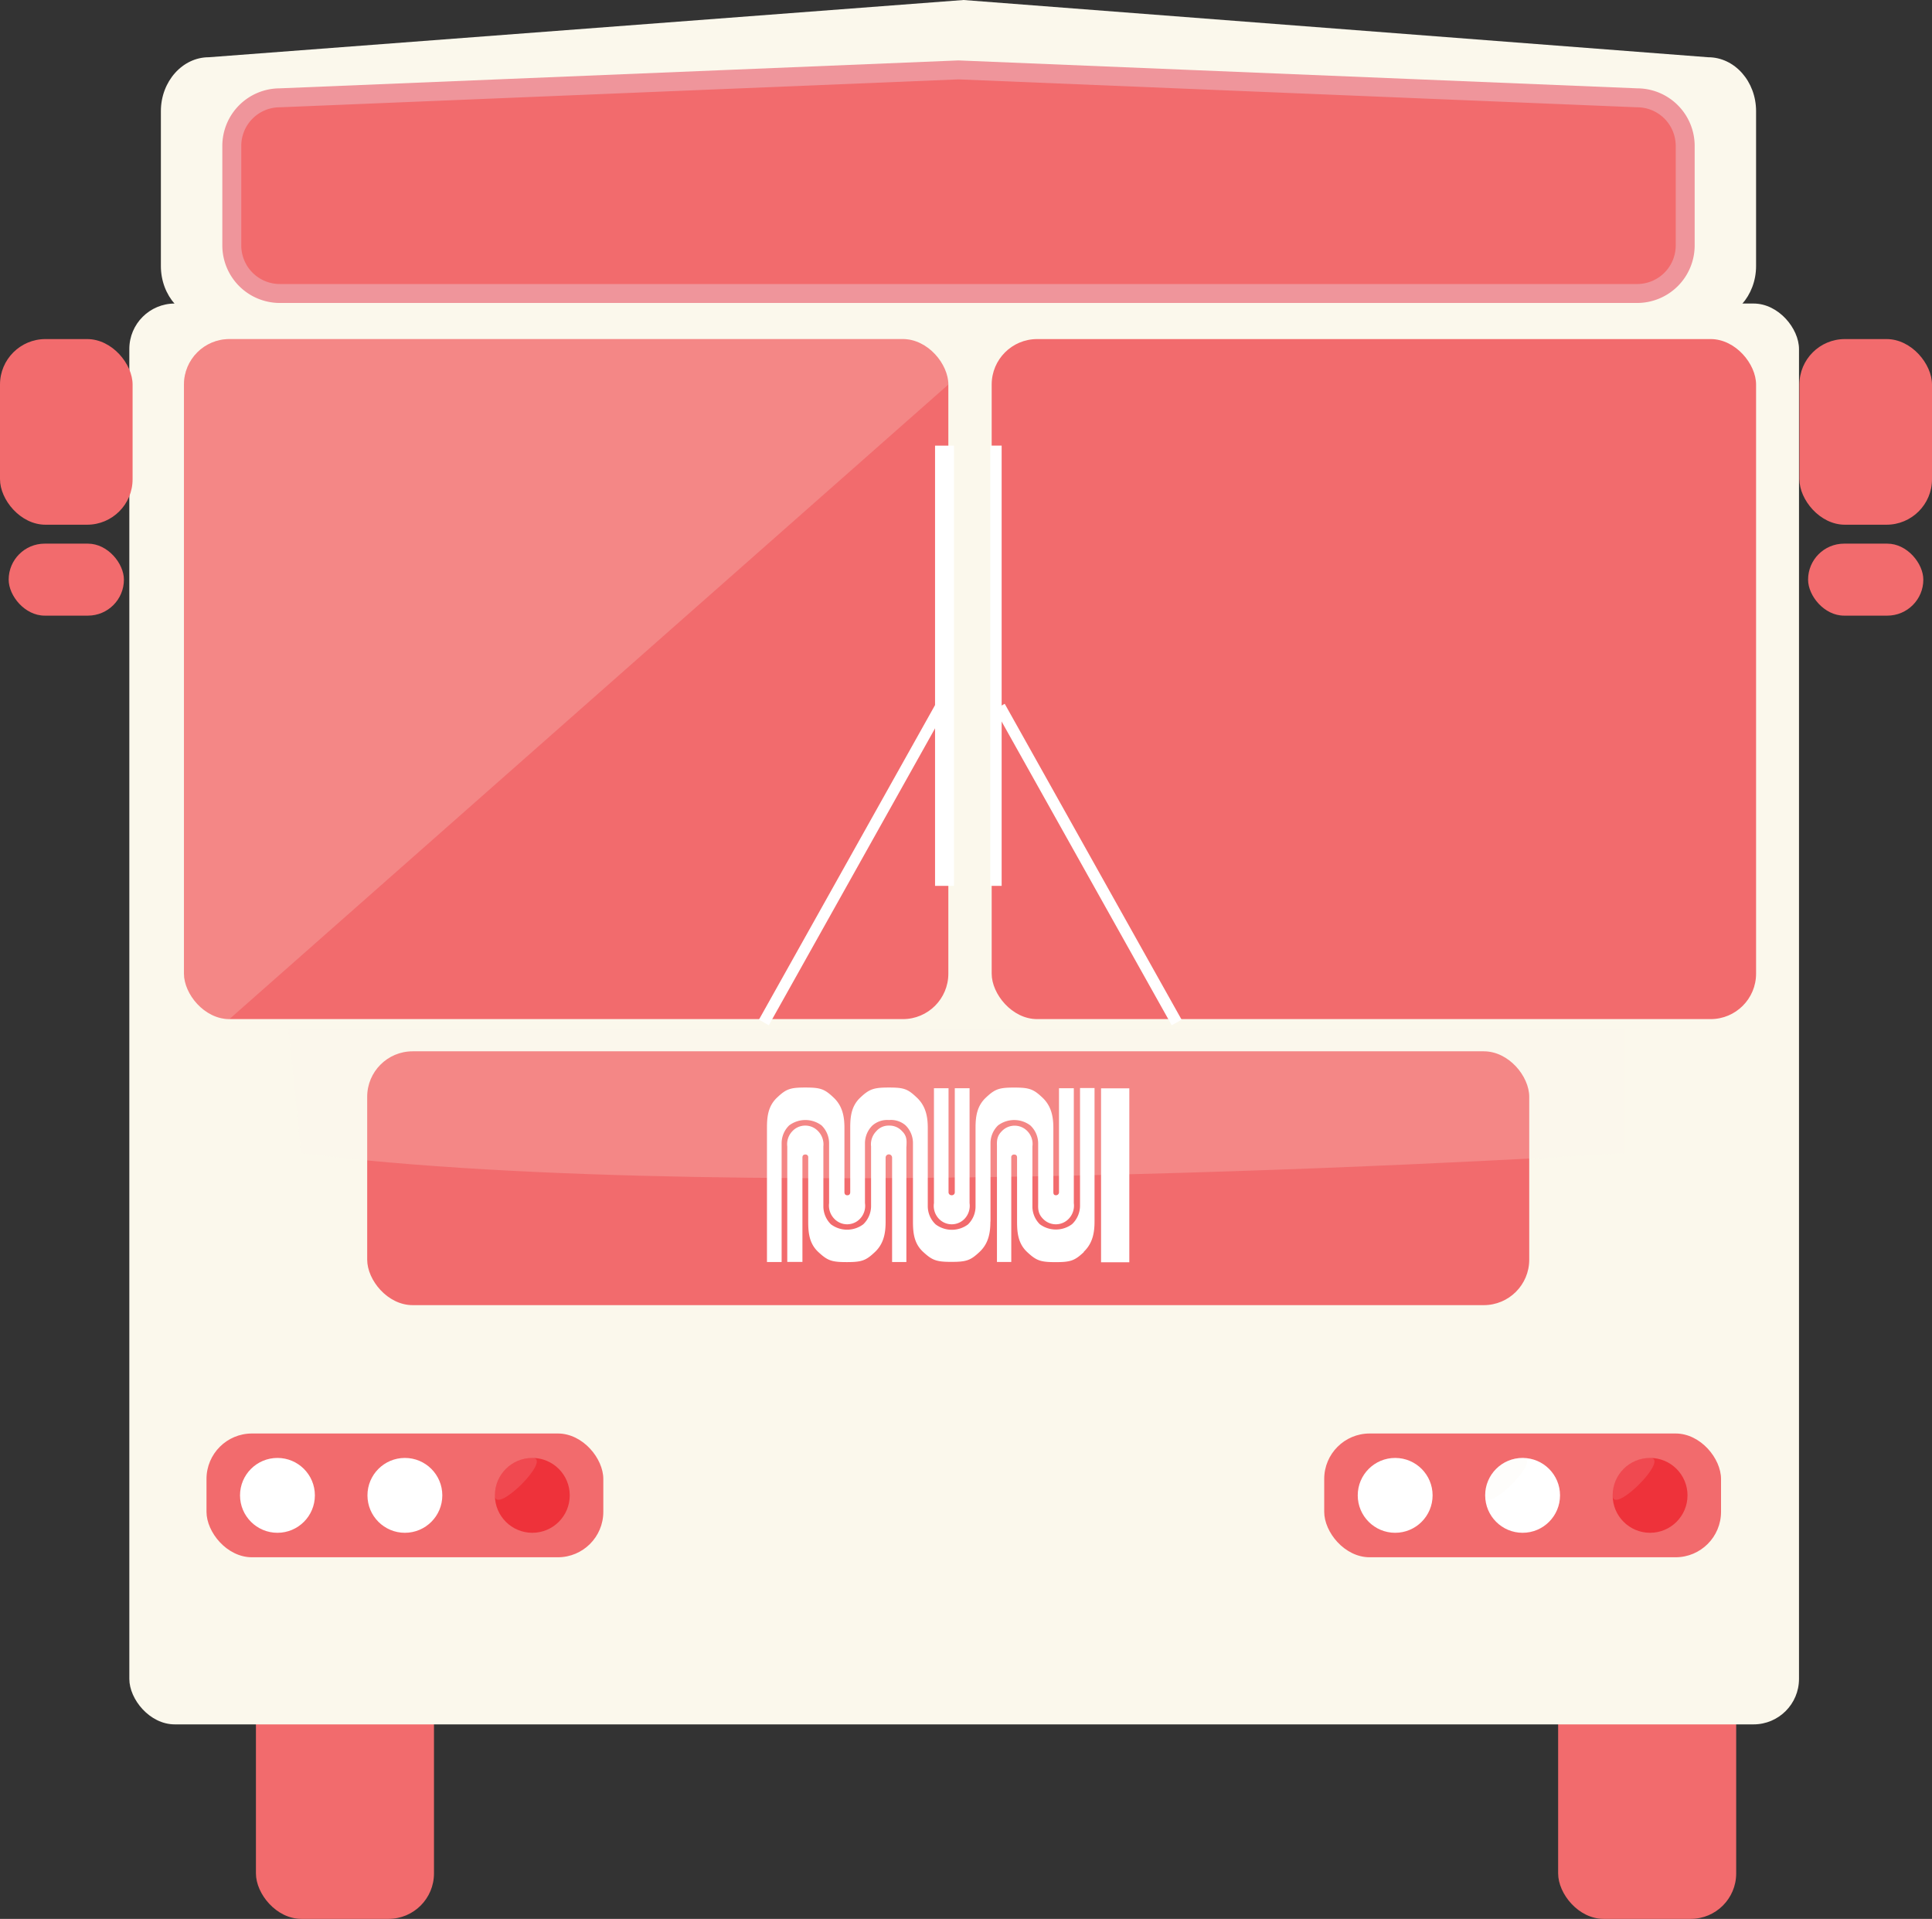 <svg id="Layer_1" data-name="Layer 1" xmlns="http://www.w3.org/2000/svg" viewBox="0 0 510 506.5"><rect x="0" y="0" width="510" height="506.5" fill="#333333" stroke="none"/><defs><style>.cls-1,.cls-3{fill:#f26b6d;}.cls-2,.cls-7{fill:#fbf8ec;}.cls-3{stroke:#ef959b;}.cls-3,.cls-4,.cls-8,.cls-9{stroke-miterlimit:10;}.cls-3,.cls-8{stroke-width:5px;}.cls-4{fill:#231f20;}.cls-4,.cls-8,.cls-9{stroke:#fff;}.cls-10,.cls-5{fill:#fff;}.cls-6{fill:#ee323a;}.cls-7{opacity:0.2;}.cls-8,.cls-9{fill:none;}.cls-9{stroke-width:3px;}.cls-10{opacity:0.11;}</style></defs><title>Artboard 1</title><rect class="cls-1" x="67.56" y="429.5" width="47" height="77" rx="12" ry="12"/><rect class="cls-1" x="411.31" y="429.5" width="47" height="77" rx="12" ry="12"/><rect class="cls-2" x="34.14" y="80.12" width="440.75" height="375.04" rx="12" ry="12"/><path class="cls-2" d="M450.91,84.45H55.12c-7,0-12.65-6.4-12.65-14.22V29.33c0-7.82,5.69-14.22,12.65-14.22L254.34,0,450.91,15.11c7,0,12.65,6.4,12.65,14.22V70.23C463.56,78.05,457.87,84.45,450.91,84.45Z"/><path class="cls-3" d="M432.2,77.47H73.83A12.69,12.69,0,0,1,61.19,64.82V38.47A12.69,12.69,0,0,1,73.83,25.82L253,18.45,432.2,25.82a12.69,12.69,0,0,1,12.65,12.65V64.82A12.69,12.69,0,0,1,432.2,77.47Z"/><rect class="cls-1" x="48.56" y="89.5" width="201.78" height="179.5" rx="12" ry="12"/><rect class="cls-1" x="261.78" y="89.5" width="201.78" height="179.5" rx="12" ry="12"/><rect class="cls-4" x="114.56" y="296.5" width="276" height="20" rx="10" ry="10"/><rect class="cls-1" x="96.93" y="277.5" width="306.75" height="67" rx="12" ry="12"/><rect class="cls-1" y="89.5" width="35" height="49" rx="12" ry="12"/><rect class="cls-1" x="475" y="89.5" width="35" height="49" rx="12" ry="12"/><rect class="cls-1" x="2.29" y="143.5" width="30.42" height="19" rx="9.5" ry="9.5"/><rect class="cls-1" x="477.29" y="143.5" width="30.42" height="19" rx="9.5" ry="9.5"/><rect class="cls-1" x="54.51" y="378.38" width="104.75" height="32.67" rx="12" ry="12"/><circle class="cls-5" cx="73.24" cy="394.71" r="9.88"/><circle class="cls-5" cx="106.88" cy="394.71" r="9.88"/><circle class="cls-6" cx="140.52" cy="394.71" r="9.88"/><rect class="cls-1" x="349.56" y="378.38" width="104.75" height="32.67" rx="12" ry="12"/><circle class="cls-5" cx="368.29" cy="394.71" r="9.88"/><circle class="cls-5" cx="401.93" cy="394.71" r="9.88"/><circle class="cls-6" cx="435.58" cy="394.71" r="9.88"/><path class="cls-7" d="M392.06,394.71a9.88,9.88,0,0,1,9.88-9.87C407.39,384.84,392.06,400.16,392.06,394.71Z"/><path class="cls-7" d="M60.56,269a12,12,0,0,1-12-12V101.5a12,12,0,0,1,12-12H238.34a12,12,0,0,1,12,12Z"/><line class="cls-8" x1="249.33" y1="117.63" x2="249.33" y2="233.83"/><line class="cls-9" x1="248.33" y1="186.5" x2="201.64" y2="269.89"/><line class="cls-9" x1="262.91" y1="117.62" x2="262.91" y2="233.83"/><line class="cls-9" x1="263.91" y1="186.5" x2="310.61" y2="269.89"/><path class="cls-7" d="M76.18,271.88H428.94v32.49s-232.81,14.91-349.48,0Z"/><path id="Logo" class="cls-5" d="M261.47,322.48V301.77a6.51,6.51,0,0,1,2-4.72,7.11,7.11,0,0,1,8.5,0,6.53,6.53,0,0,1,2.08,4.72v15.81c0,1.15-.18,2.65,1.24,4.09a4.69,4.69,0,0,0,6.86,0,5,5,0,0,0,1.31-4.09V287.25h-3.91v27.39a.78.78,0,0,1-.82.85c-.56,0-.67-.38-.67-.85V297.74c0-2.81-.45-5.72-2.86-8s-3.48-2.67-7.49-2.67-5.06.39-7.48,2.67-2.71,5.18-2.71,8v20.71a6.63,6.63,0,0,1-2,4.75,7.14,7.14,0,0,1-8.52,0,6.63,6.63,0,0,1-2.09-4.75V297.73c0-2.82-.45-5.71-2.87-8s-3.36-2.67-7.38-2.67-5.17.39-7.58,2.67-2.64,5.17-2.64,8v16.92c0,.47-.19.85-.76.85s-.77-.38-.77-.85V297.73c0-2.81-.42-5.71-2.84-8s-3.46-2.67-7.49-2.67-5.06.39-7.47,2.67-2.65,5.17-2.65,8v35.39h3.87V301.78a6.56,6.56,0,0,1,2-4.73,7.14,7.14,0,0,1,8.53,0,6.59,6.59,0,0,1,2,4.73v15.8a5,5,0,0,0,1.34,4.09,4.68,4.68,0,0,0,6.85,0,4.94,4.94,0,0,0,1.28-4.09v-15.8a6.58,6.58,0,0,1,2-4.73,5.94,5.94,0,0,1,4.36-1.41A5.85,5.85,0,0,1,239,297a6.55,6.55,0,0,1,2,4.73v20.68c0,2.87.24,5.77,2.65,8s3.48,2.67,7.48,2.67,5.08-.39,7.49-2.67,2.82-5.19,2.82-8m24.65,8c2.41-2.27,2.84-5.19,2.84-8,0-11.51,0-23.7,0-35.22H285.1v31.17a6.74,6.74,0,0,1-2.11,4.77,7.14,7.14,0,0,1-8.52,0,6.61,6.61,0,0,1-1.94-4.77V302.63a4.87,4.87,0,0,0-1.27-4,4.66,4.66,0,0,0-6.85,0c-1.43,1.43-1.24,2.89-1.24,4v30.48h3.78V305.55a.7.7,0,0,1,.77-.8c.57,0,.76.34.76.8,0,.63,0,13.37,0,16.93,0,2.83.25,5.75,2.66,8s3.49,2.67,7.49,2.67,5.07-.39,7.49-2.67m-46.83-27.87c0-1.17.29-2.62-1.14-4a4.44,4.44,0,0,0-3.48-1.5,4.25,4.25,0,0,0-3.37,1.5,4.93,4.93,0,0,0-1.36,4v15.8a6.67,6.67,0,0,1-2.07,4.76,7.13,7.13,0,0,1-8.52,0,6.66,6.66,0,0,1-2-4.76v-15.8a5,5,0,0,0-1.36-4,4.65,4.65,0,0,0-6.85,0,4.93,4.93,0,0,0-1.32,4v30.48h4V305.57c0-.48.19-.83.76-.83a.71.71,0,0,1,.77.81v16.92c0,2.83.24,5.75,2.66,8s3.48,2.67,7.48,2.67,5.07-.39,7.48-2.67,2.81-5.19,2.81-8V305.56a.85.85,0,0,1,1.71,0v27.56h3.77V302.63m7.28,14.95a4.94,4.94,0,0,0,1.27,4.09,4.68,4.68,0,0,0,6.85,0,5,5,0,0,0,1.28-4.09V287.25h-3.9v27.39a.77.77,0,0,1-.81.85.79.79,0,0,1-.84-.85V287.25h-3.85v30.33m44.09,15.6h7.48l0-45.91h-7.46v45.93"/><path class="cls-10" d="M130.65,394.71a9.88,9.88,0,0,1,9.88-9.87C146,384.84,130.65,400.16,130.65,394.71Z"/><path class="cls-10" d="M425.7,394.71a9.88,9.88,0,0,1,9.88-9.87C441,384.84,425.7,400.16,425.7,394.71Z"/></svg>